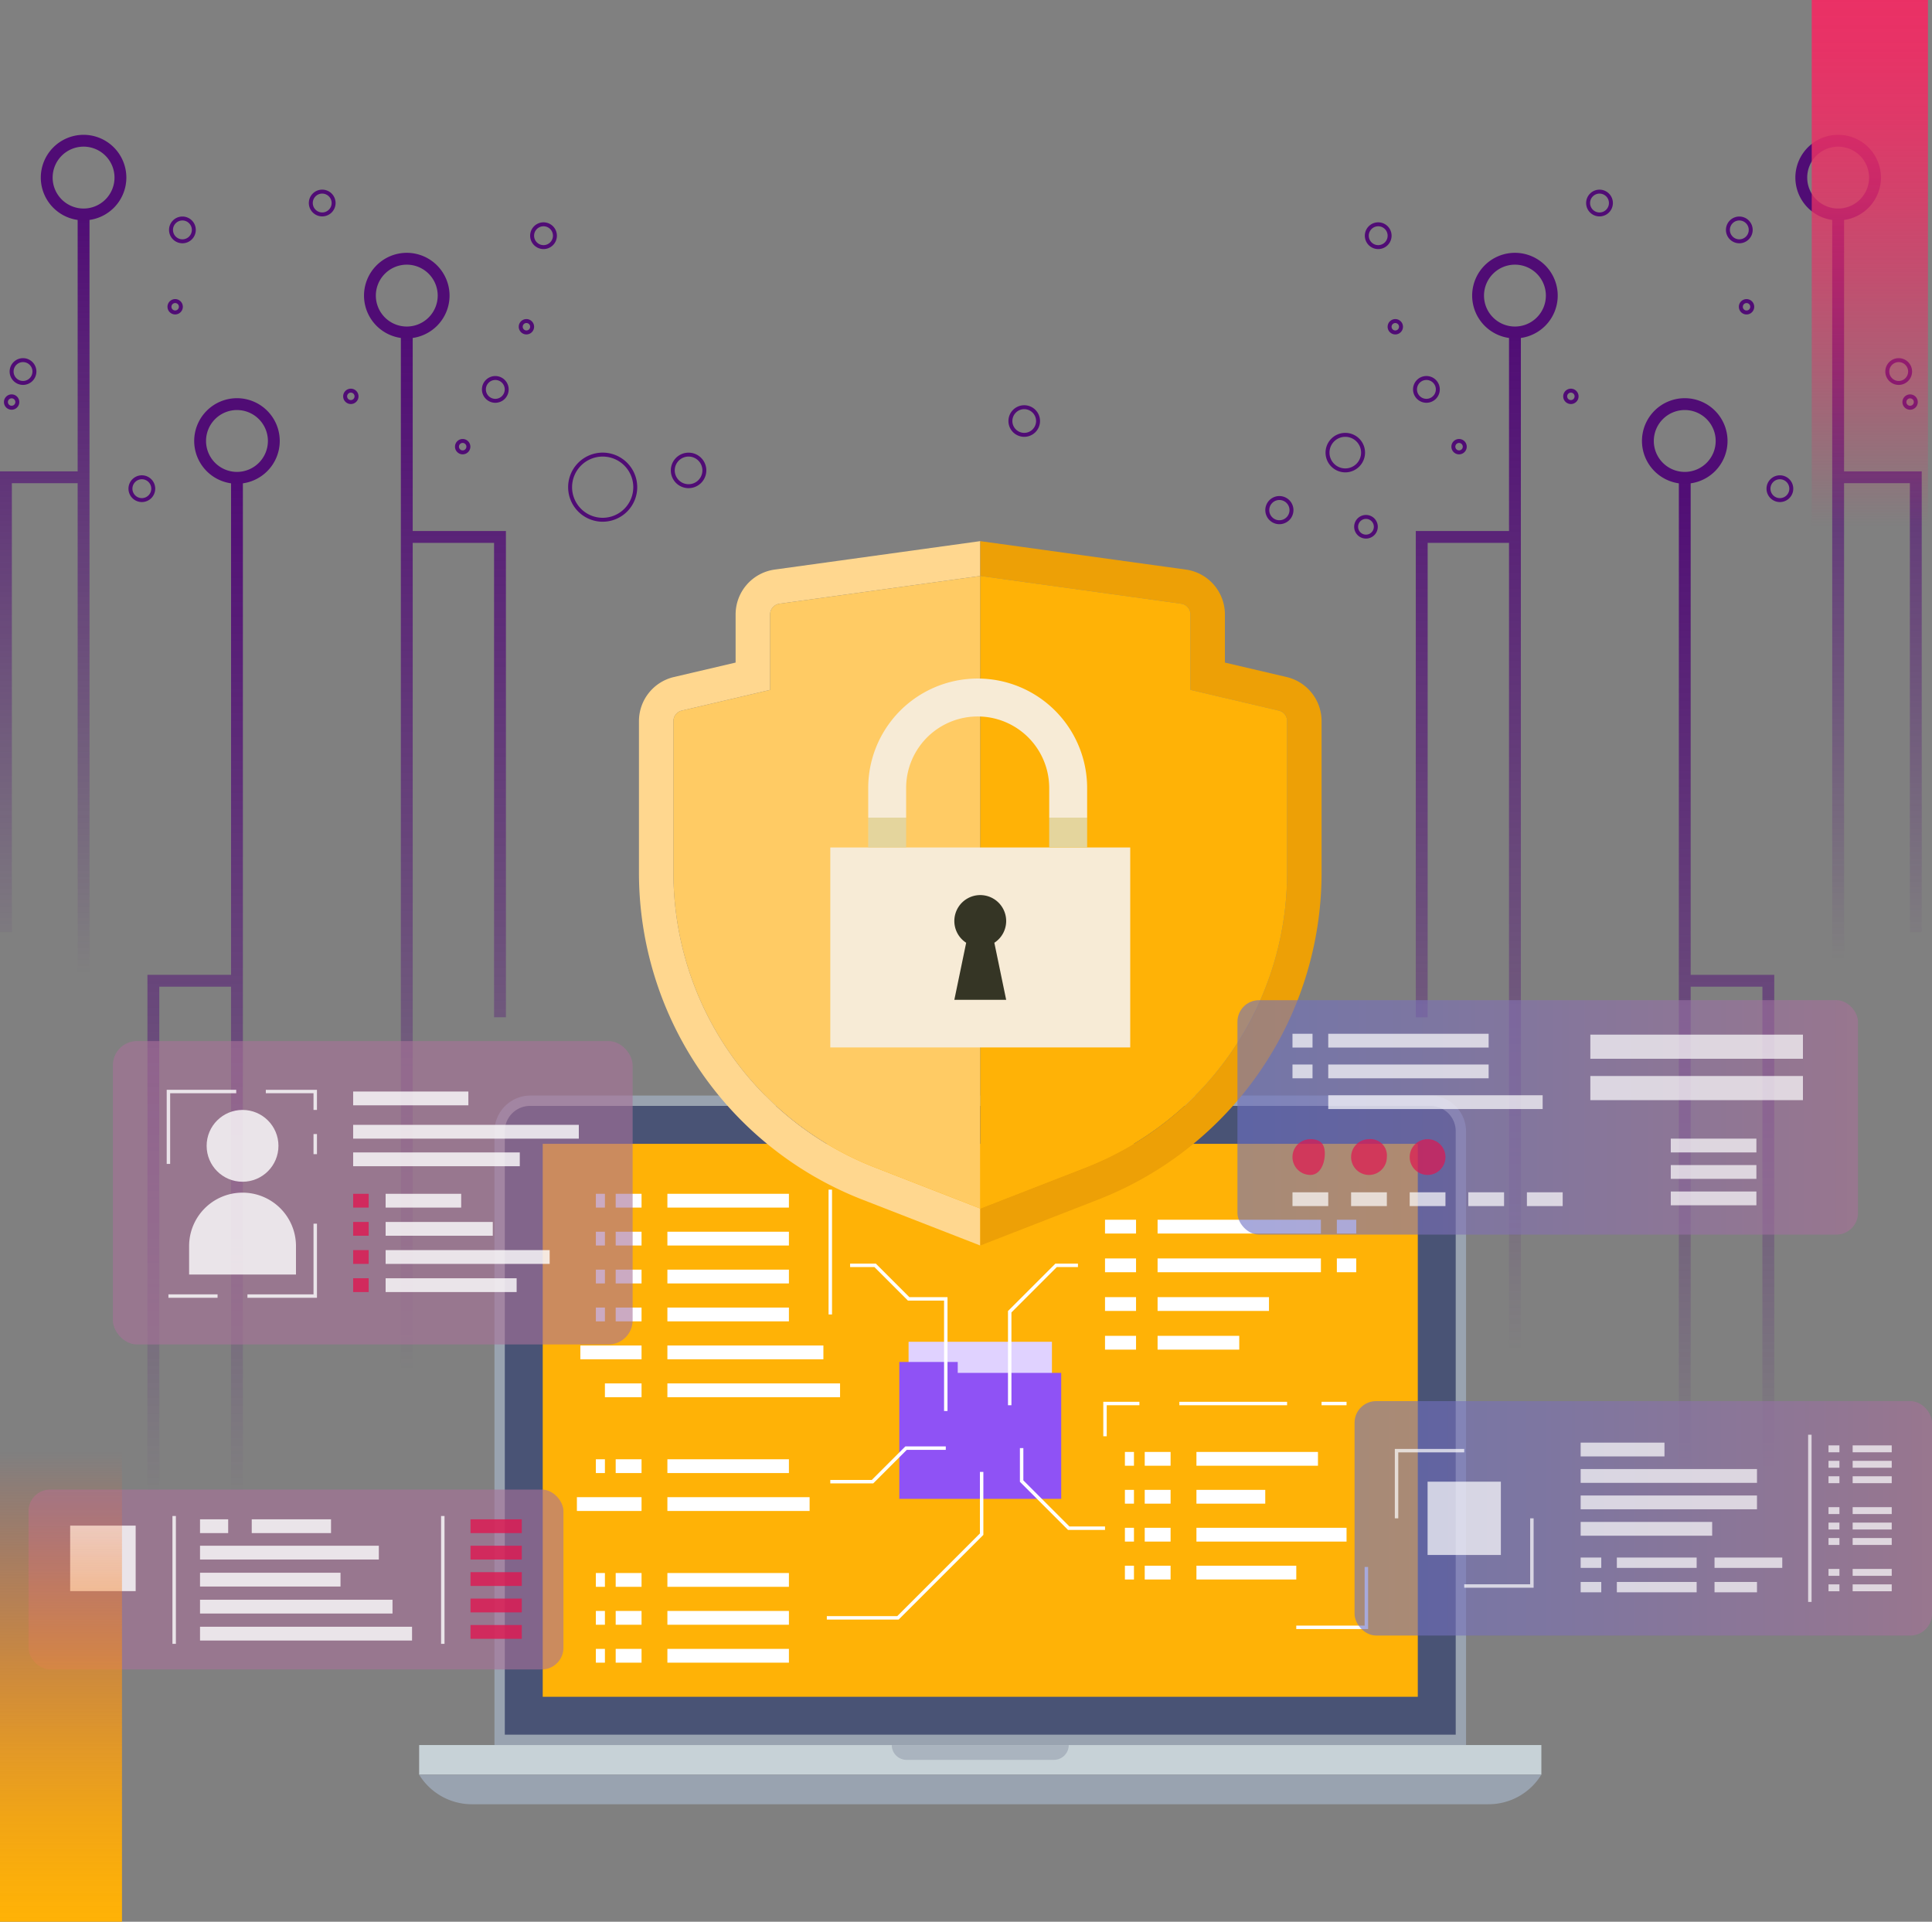 <svg xmlns="http://www.w3.org/2000/svg" xmlns:xlink="http://www.w3.org/1999/xlink" width="468" height="465.5" viewBox="0 0 468 465.5">
  <rect x="0" y="0" width="468" height="465.5" fill="#808080" stroke="none"/>
  <defs>
    <linearGradient id="linear-gradient" x1="0.5" x2="0.5" y2="1" gradientUnits="objectBoundingBox">
      <stop offset="0" stop-color="#500c75"/>
      <stop offset="0.882" stop-color="#500c75" stop-opacity="0"/>
    </linearGradient>
    <linearGradient id="linear-gradient-4" x1="-1.228" x2="-1.228" y2="1" gradientUnits="objectBoundingBox">
      <stop offset="0" stop-color="#500c75"/>
      <stop offset="0.865" stop-color="#500c75" stop-opacity="0"/>
    </linearGradient>
    <linearGradient id="linear-gradient-5" x1="-4.704" y1="0" x2="-4.704" xlink:href="#linear-gradient-4"/>
    <linearGradient id="linear-gradient-6" x1="3.846" y1="0" x2="3.846" xlink:href="#linear-gradient-4"/>
    <linearGradient id="linear-gradient-7" y1="0.5" x2="1" y2="0.5" gradientUnits="objectBoundingBox">
      <stop offset="0" stop-color="#6c6fc3"/>
      <stop offset="0.328" stop-color="#7c6fb7"/>
      <stop offset="0.969" stop-color="#a6709a"/>
      <stop offset="1" stop-color="#a97199"/>
    </linearGradient>
    <linearGradient id="linear-gradient-9" x1="4.892" y1="0.5" x2="5.892" y2="0.5" gradientUnits="objectBoundingBox">
      <stop offset="0" stop-color="#a97199"/>
      <stop offset="0.031" stop-color="#a6709a"/>
      <stop offset="0.672" stop-color="#7c6fb7"/>
      <stop offset="1" stop-color="#6c6fc3"/>
    </linearGradient>
    <linearGradient id="linear-gradient-10" x1="5.04" y1="0.5" x2="6.04" y2="0.5" xlink:href="#linear-gradient-9"/>
    <linearGradient id="linear-gradient-11" x1="0.5" x2="0.5" y2="1" gradientUnits="objectBoundingBox">
      <stop offset="0" stop-color="#f95d2c" stop-opacity="0"/>
      <stop offset="0.091" stop-color="#f96826" stop-opacity="0.133"/>
      <stop offset="0.283" stop-color="#fb7e1d" stop-opacity="0.392"/>
      <stop offset="0.465" stop-color="#fc9014" stop-opacity="0.612"/>
      <stop offset="0.633" stop-color="#fd9f0e" stop-opacity="0.78"/>
      <stop offset="0.784" stop-color="#fea909" stop-opacity="0.898"/>
      <stop offset="0.911" stop-color="#feaf07" stop-opacity="0.973"/>
      <stop offset="1" stop-color="#ffb206"/>
    </linearGradient>
    <linearGradient id="linear-gradient-12" x1="0.5" x2="0.5" y2="1" gradientUnits="objectBoundingBox">
      <stop offset="0" stop-color="#ea3065" stop-opacity="0"/>
      <stop offset="0.091" stop-color="#ea3065" stop-opacity="0.133"/>
      <stop offset="0.283" stop-color="#ea3065" stop-opacity="0.392"/>
      <stop offset="0.465" stop-color="#ea3065" stop-opacity="0.612"/>
      <stop offset="0.633" stop-color="#ea3065" stop-opacity="0.78"/>
      <stop offset="0.784" stop-color="#ea3065" stop-opacity="0.898"/>
      <stop offset="0.911" stop-color="#ea3065" stop-opacity="0.973"/>
      <stop offset="1" stop-color="#ea3065"/>
    </linearGradient>
  </defs>
  <g id="Grupo_108680" data-name="Grupo 108680" transform="translate(-1044 -7382)">
    <g id="Grupo_108388" data-name="Grupo 108388" transform="translate(1196.839 7228.02)">
      <g id="Grupo_108387" data-name="Grupo 108387" transform="translate(-152.839 186.632)">
        <g id="Grupo_108172" data-name="Grupo 108172">
          <g id="Grupo_108171" data-name="Grupo 108171">
            <g id="Grupo_108157" data-name="Grupo 108157" transform="translate(9.882)">
              <path id="Trazado_165923" data-name="Trazado 165923" d="M-132.144,207.358A10.375,10.375,0,0,1-142.508,197a10.375,10.375,0,0,1,10.364-10.364A10.375,10.375,0,0,1-121.782,197,10.375,10.375,0,0,1-132.144,207.358Zm0-17.856A7.5,7.5,0,0,0-139.638,197a7.5,7.5,0,0,0,7.494,7.493A7.5,7.5,0,0,0-124.652,197,7.5,7.5,0,0,0-132.144,189.5Z" transform="translate(142.508 -186.632)" fill="#500c75"/>
            </g>
            <g id="Grupo_108158" data-name="Grupo 108158" transform="translate(47.041 63.801)">
              <path id="Trazado_165924" data-name="Trazado 165924" d="M-93.3,274.054a10.375,10.375,0,0,1-10.363-10.363A10.375,10.375,0,0,1-93.3,253.329a10.375,10.375,0,0,1,10.363,10.363A10.375,10.375,0,0,1-93.3,274.054Zm0-17.855a7.5,7.5,0,0,0-7.493,7.493,7.5,7.5,0,0,0,7.493,7.493,7.5,7.5,0,0,0,7.493-7.493A7.5,7.5,0,0,0-93.3,256.2Z" transform="translate(103.662 -253.329)" fill="#500c75"/>
            </g>
            <g id="Grupo_108159" data-name="Grupo 108159" transform="translate(40.572 39.798)">
              <path id="Trazado_165925" data-name="Trazado 165925" d="M-108.566,231.954a1.861,1.861,0,0,1-1.859-1.859,1.861,1.861,0,0,1,1.859-1.859,1.861,1.861,0,0,1,1.86,1.859A1.861,1.861,0,0,1-108.566,231.954Zm0-2.761a.9.9,0,0,0-.9.9.9.9,0,0,0,.9.9.9.9,0,0,0,.9-.9A.9.9,0,0,0-108.566,229.194Z" transform="translate(110.425 -228.237)" fill="#500c75"/>
            </g>
            <g id="Grupo_108160" data-name="Grupo 108160" transform="translate(0.956 62.879)">
              <path id="Trazado_165926" data-name="Trazado 165926" d="M-149.979,256.085a1.862,1.862,0,0,1-1.86-1.86,1.862,1.862,0,0,1,1.86-1.86,1.862,1.862,0,0,1,1.86,1.86A1.862,1.862,0,0,1-149.979,256.085Zm0-2.763a.9.9,0,0,0-.9.9.9.9,0,0,0,.9.9.9.9,0,0,0,.9-.9A.9.9,0,0,0-149.979,253.323Z" transform="translate(151.839 -252.366)" fill="#500c75"/>
            </g>
            <g id="Grupo_108161" data-name="Grupo 108161" transform="translate(83.126 61.499)">
              <path id="Trazado_165927" data-name="Trazado 165927" d="M-64.079,254.641a1.862,1.862,0,0,1-1.86-1.86,1.861,1.861,0,0,1,1.86-1.859,1.861,1.861,0,0,1,1.859,1.859A1.861,1.861,0,0,1-64.079,254.641Zm0-2.762a.9.9,0,0,0-.9.9.9.9,0,0,0,.9.9.9.9,0,0,0,.9-.9A.9.9,0,0,0-64.079,251.88Z" transform="translate(65.939 -250.923)" fill="#500c75"/>
            </g>
            <g id="Grupo_108162" data-name="Grupo 108162" transform="translate(125.659 44.639)">
              <path id="Trazado_165928" data-name="Trazado 165928" d="M-19.615,237.016a1.862,1.862,0,0,1-1.86-1.86,1.861,1.861,0,0,1,1.86-1.859,1.861,1.861,0,0,1,1.859,1.859A1.861,1.861,0,0,1-19.615,237.016Zm0-2.762a.9.9,0,0,0-.9.9.9.9,0,0,0,.9.9.9.9,0,0,0,.9-.9A.9.9,0,0,0-19.615,234.255Z" transform="translate(21.475 -233.298)" fill="#500c75"/>
            </g>
            <g id="Grupo_108163" data-name="Grupo 108163" transform="translate(110.217 73.685)">
              <path id="Trazado_165929" data-name="Trazado 165929" d="M-35.758,267.38a1.861,1.861,0,0,1-1.86-1.859,1.862,1.862,0,0,1,1.86-1.86,1.861,1.861,0,0,1,1.859,1.86A1.861,1.861,0,0,1-35.758,267.38Zm0-2.762a.9.9,0,0,0-.9.9.9.9,0,0,0,.9.9.9.9,0,0,0,.9-.9A.9.9,0,0,0-35.758,264.619Z" transform="translate(37.618 -263.662)" fill="#500c75"/>
            </g>
            <g id="Grupo_108164" data-name="Grupo 108164" transform="translate(2.337 54.104)">
              <path id="Trazado_165930" data-name="Trazado 165930" d="M-147.155,249.672a3.244,3.244,0,0,1-3.24-3.241,3.243,3.243,0,0,1,3.24-3.239,3.243,3.243,0,0,1,3.24,3.239A3.244,3.244,0,0,1-147.155,249.672Zm0-5.523a2.285,2.285,0,0,0-2.283,2.282,2.286,2.286,0,0,0,2.283,2.284,2.286,2.286,0,0,0,2.283-2.284A2.285,2.285,0,0,0-147.155,244.149Z" transform="translate(150.395 -243.192)" fill="#500c75"/>
            </g>
            <g id="Grupo_108165" data-name="Grupo 108165" transform="translate(31.121 82.482)">
              <path id="Trazado_165931" data-name="Trazado 165931" d="M-117.066,279.338a3.243,3.243,0,0,1-3.239-3.24,3.243,3.243,0,0,1,3.239-3.24,3.245,3.245,0,0,1,3.241,3.24A3.244,3.244,0,0,1-117.066,279.338Zm0-5.523a2.285,2.285,0,0,0-2.282,2.283,2.285,2.285,0,0,0,2.282,2.283,2.286,2.286,0,0,0,2.284-2.283A2.286,2.286,0,0,0-117.066,273.815Z" transform="translate(120.305 -272.858)" fill="#500c75"/>
            </g>
            <g id="Grupo_108166" data-name="Grupo 108166" transform="translate(74.811 13.29)">
              <path id="Trazado_165932" data-name="Trazado 165932" d="M-71.391,207a3.244,3.244,0,0,1-3.24-3.24,3.244,3.244,0,0,1,3.24-3.24,3.243,3.243,0,0,1,3.24,3.24A3.244,3.244,0,0,1-71.391,207Zm0-5.523a2.286,2.286,0,0,0-2.283,2.283,2.286,2.286,0,0,0,2.283,2.283,2.286,2.286,0,0,0,2.283-2.283A2.285,2.285,0,0,0-71.391,201.482Z" transform="translate(74.631 -200.525)" fill="#500c75"/>
            </g>
            <g id="Grupo_108167" data-name="Grupo 108167" transform="translate(116.741 58.432)">
              <path id="Trazado_165933" data-name="Trazado 165933" d="M-27.558,254.2a3.243,3.243,0,0,1-3.24-3.239,3.245,3.245,0,0,1,3.24-3.241,3.244,3.244,0,0,1,3.24,3.241A3.243,3.243,0,0,1-27.558,254.2Zm0-5.523a2.286,2.286,0,0,0-2.283,2.284,2.285,2.285,0,0,0,2.283,2.282,2.285,2.285,0,0,0,2.283-2.282A2.286,2.286,0,0,0-27.558,248.674Z" transform="translate(30.798 -247.717)" fill="#500c75"/>
            </g>
            <g id="Grupo_108168" data-name="Grupo 108168" transform="translate(128.421 21.203)">
              <path id="Trazado_165934" data-name="Trazado 165934" d="M-15.348,215.278a3.244,3.244,0,0,1-3.24-3.24,3.244,3.244,0,0,1,3.24-3.24,3.243,3.243,0,0,1,3.24,3.24A3.244,3.244,0,0,1-15.348,215.278Zm0-5.523a2.286,2.286,0,0,0-2.283,2.283,2.286,2.286,0,0,0,2.283,2.283,2.286,2.286,0,0,0,2.283-2.283A2.286,2.286,0,0,0-15.348,209.755Z" transform="translate(18.588 -208.798)" fill="#500c75"/>
            </g>
            <g id="Grupo_108169" data-name="Grupo 108169" transform="translate(40.948 19.797)">
              <path id="Trazado_165935" data-name="Trazado 165935" d="M-106.792,213.809a3.244,3.244,0,0,1-3.24-3.24,3.244,3.244,0,0,1,3.24-3.241,3.245,3.245,0,0,1,3.24,3.241A3.244,3.244,0,0,1-106.792,213.809Zm0-5.524a2.286,2.286,0,0,0-2.283,2.284,2.286,2.286,0,0,0,2.283,2.283,2.286,2.286,0,0,0,2.283-2.283A2.286,2.286,0,0,0-106.792,208.285Z" transform="translate(110.032 -207.328)" fill="#500c75"/>
            </g>
            <g id="Grupo_108170" data-name="Grupo 108170" transform="translate(88.176 28.588)">
              <path id="Trazado_165936" data-name="Trazado 165936" d="M-50.3,237.244A10.375,10.375,0,0,1-60.66,226.882,10.375,10.375,0,0,1-50.3,216.518a10.375,10.375,0,0,1,10.363,10.364A10.375,10.375,0,0,1-50.3,237.244Zm0-17.856a7.5,7.5,0,0,0-7.493,7.494,7.5,7.5,0,0,0,7.493,7.493,7.5,7.5,0,0,0,7.493-7.493A7.5,7.5,0,0,0-50.3,219.388Z" transform="translate(60.66 -216.518)" fill="#500c75"/>
            </g>
            <path id="Trazado_165937" data-name="Trazado 165937" d="M-95.248,273.5V393.887H-115.5V525.746h2.87V396.756h17.378V553.583h2.87V273.5Z" transform="translate(151.217 -190.404)" fill="url(#linear-gradient)"/>
            <path id="Trazado_165938" data-name="Trazado 165938" d="M-134.028,206.8v62.234h-18.81v111.6h2.87V271.9h15.94V415.59h2.87V206.8Z" transform="translate(152.839 -187.508)" fill="url(#linear-gradient)"/>
            <path id="Trazado_165939" data-name="Trazado 165939" d="M-48.458,284.782v-48.1h-2.87v284.53h2.87V287.652h19.709V402.565h2.87V284.782Z" transform="translate(148.43 -188.806)" fill="url(#linear-gradient)"/>
          </g>
        </g>
        <g id="Grupo_108188" data-name="Grupo 108188" transform="translate(330.611)">
          <g id="Grupo_108187" data-name="Grupo 108187">
            <g id="Grupo_108173" data-name="Grupo 108173" transform="translate(104.292)">
              <path id="Trazado_165940" data-name="Trazado 165940" d="M301.808,197a10.363,10.363,0,1,1,10.363,10.363A10.375,10.375,0,0,1,301.808,197Zm2.87,0a7.493,7.493,0,1,0,7.493-7.494A7.5,7.5,0,0,0,304.678,197Z" transform="translate(-301.808 -186.632)" fill="#500c75"/>
            </g>
            <g id="Grupo_108174" data-name="Grupo 108174" transform="translate(67.133 63.801)">
              <path id="Trazado_165941" data-name="Trazado 165941" d="M262.962,263.692a10.363,10.363,0,1,1,10.363,10.363A10.375,10.375,0,0,1,262.962,263.692Zm2.87,0a7.493,7.493,0,1,0,7.493-7.493A7.5,7.5,0,0,0,265.832,263.692Z" transform="translate(-262.962 -253.329)" fill="#500c75"/>
            </g>
            <g id="Grupo_108175" data-name="Grupo 108175" transform="translate(90.609 39.798)">
              <path id="Trazado_165942" data-name="Trazado 165942" d="M287.5,230.1a1.86,1.86,0,1,1,1.86,1.859A1.861,1.861,0,0,1,287.5,230.1Zm.957,0a.9.9,0,1,0,.9-.9A.9.9,0,0,0,288.461,230.1Z" transform="translate(-287.504 -228.237)" fill="#500c75"/>
            </g>
            <g id="Grupo_108176" data-name="Grupo 108176" transform="translate(130.225 62.879)">
              <path id="Trazado_165943" data-name="Trazado 165943" d="M328.918,254.226a1.859,1.859,0,1,1,1.86,1.86A1.862,1.862,0,0,1,328.918,254.226Zm.957,0a.9.9,0,1,0,.9-.9A.9.9,0,0,0,329.875,254.226Z" transform="translate(-328.918 -252.366)" fill="#500c75"/>
            </g>
            <g id="Grupo_108177" data-name="Grupo 108177" transform="translate(48.055 61.499)">
              <path id="Trazado_165944" data-name="Trazado 165944" d="M243.018,252.782a1.86,1.86,0,1,1,1.86,1.86A1.861,1.861,0,0,1,243.018,252.782Zm.957,0a.9.9,0,1,0,.9-.9A.9.9,0,0,0,243.975,252.782Z" transform="translate(-243.018 -250.923)" fill="#500c75"/>
            </g>
            <g id="Grupo_108178" data-name="Grupo 108178" transform="translate(5.523 44.639)">
              <path id="Trazado_165945" data-name="Trazado 165945" d="M198.555,235.157a1.859,1.859,0,1,1,1.859,1.86A1.861,1.861,0,0,1,198.555,235.157Zm.957,0a.9.9,0,1,0,.9-.9A.9.9,0,0,0,199.512,235.157Z" transform="translate(-198.555 -233.298)" fill="#500c75"/>
            </g>
            <g id="Grupo_108179" data-name="Grupo 108179" transform="translate(20.965 73.685)">
              <path id="Trazado_165946" data-name="Trazado 165946" d="M214.7,265.522a1.859,1.859,0,1,1,1.859,1.859A1.861,1.861,0,0,1,214.7,265.522Zm.957,0a.9.9,0,1,0,.9-.9A.9.9,0,0,0,215.655,265.522Z" transform="translate(-214.698 -263.662)" fill="#500c75"/>
            </g>
            <g id="Grupo_108180" data-name="Grupo 108180" transform="translate(126.082 54.104)">
              <path id="Trazado_165947" data-name="Trazado 165947" d="M324.587,246.431a3.24,3.24,0,1,1,3.241,3.241A3.244,3.244,0,0,1,324.587,246.431Zm.957,0a2.284,2.284,0,1,0,2.284-2.282A2.287,2.287,0,0,0,325.544,246.431Z" transform="translate(-324.587 -243.192)" fill="#500c75"/>
            </g>
            <g id="Grupo_108181" data-name="Grupo 108181" transform="translate(97.3 82.482)">
              <path id="Trazado_165948" data-name="Trazado 165948" d="M294.5,276.1a3.24,3.24,0,1,1,3.24,3.24A3.244,3.244,0,0,1,294.5,276.1Zm.957,0a2.283,2.283,0,1,0,2.283-2.283A2.286,2.286,0,0,0,295.455,276.1Z" transform="translate(-294.498 -272.858)" fill="#500c75"/>
            </g>
            <g id="Grupo_108182" data-name="Grupo 108182" transform="translate(53.608 13.29)">
              <path id="Trazado_165949" data-name="Trazado 165949" d="M248.823,203.765a3.24,3.24,0,1,1,3.24,3.24A3.244,3.244,0,0,1,248.823,203.765Zm.957,0a2.283,2.283,0,1,0,2.283-2.283A2.286,2.286,0,0,0,249.78,203.765Z" transform="translate(-248.823 -200.525)" fill="#500c75"/>
            </g>
            <g id="Grupo_108183" data-name="Grupo 108183" transform="translate(11.679 58.432)">
              <path id="Trazado_165950" data-name="Trazado 165950" d="M204.99,250.958a3.24,3.24,0,1,1,3.24,3.239A3.244,3.244,0,0,1,204.99,250.958Zm.957,0a2.283,2.283,0,1,0,2.283-2.284A2.285,2.285,0,0,0,205.947,250.958Z" transform="translate(-204.99 -247.717)" fill="#500c75"/>
            </g>
            <g id="Grupo_108184" data-name="Grupo 108184" transform="translate(0 21.203)">
              <path id="Trazado_165951" data-name="Trazado 165951" d="M192.781,212.038a3.24,3.24,0,1,1,3.239,3.24A3.243,3.243,0,0,1,192.781,212.038Zm.957,0a2.283,2.283,0,1,0,2.282-2.283A2.286,2.286,0,0,0,193.738,212.038Z" transform="translate(-192.781 -208.798)" fill="#500c75"/>
            </g>
            <g id="Grupo_108185" data-name="Grupo 108185" transform="translate(87.473 19.797)">
              <path id="Trazado_165952" data-name="Trazado 165952" d="M284.225,210.569a3.239,3.239,0,1,1,3.24,3.24A3.244,3.244,0,0,1,284.225,210.569Zm.957,0a2.283,2.283,0,1,0,2.283-2.284A2.286,2.286,0,0,0,285.182,210.569Z" transform="translate(-284.225 -207.328)" fill="#500c75"/>
            </g>
            <g id="Grupo_108186" data-name="Grupo 108186" transform="translate(25.999 28.588)">
              <path id="Trazado_165953" data-name="Trazado 165953" d="M219.96,226.882a10.363,10.363,0,1,1,10.364,10.363A10.375,10.375,0,0,1,219.96,226.882Zm2.87,0a7.493,7.493,0,1,0,7.494-7.494A7.5,7.5,0,0,0,222.83,226.882Z" transform="translate(-219.96 -216.518)" fill="#500c75"/>
            </g>
            <path id="Trazado_165954" data-name="Trazado 165954" d="M275.165,273.5V393.887h20.247V525.746h-2.87V396.756H275.165V553.583H272.3V273.5Z" transform="translate(-196.234 -190.404)" fill="url(#linear-gradient-4)"/>
            <path id="Trazado_165955" data-name="Trazado 165955" d="M314.011,206.8v62.234h18.81v111.6h-2.87V271.9h-15.94V415.59h-2.87V206.8Z" transform="translate(-197.921 -187.508)" fill="url(#linear-gradient-5)"/>
            <path id="Trazado_165956" data-name="Trazado 165956" d="M228.269,284.782v-48.1h2.87v284.53h-2.87V287.652H208.56V402.565h-2.87V284.782Z" transform="translate(-193.342 -188.806)" fill="url(#linear-gradient-6)"/>
          </g>
        </g>
        <g id="Grupo_108379" data-name="Grupo 108379" transform="translate(6.907 98.428)">
          <g id="Grupo_108278" data-name="Grupo 108278" transform="translate(94.627 134.299)">
            <g id="Grupo_108191" data-name="Grupo 108191" transform="translate(0)">
              <g id="Grupo_108189" data-name="Grupo 108189" transform="translate(18.243)">
                <path id="Rectángulo_36067" data-name="Rectángulo 36067" d="M8.73,0H226.624a8.73,8.73,0,0,1,8.73,8.73v148.6a0,0,0,0,1,0,0H0a0,0,0,0,1,0,0V8.73A8.73,8.73,0,0,1,8.73,0Z" fill="#99a3b0"/>
                <path id="Rectángulo_36068" data-name="Rectángulo 36068" d="M6.111,0h146.2a0,0,0,0,1,0,0V230.344a0,0,0,0,1,0,0H6.111A6.111,6.111,0,0,1,0,224.233V6.111A6.111,6.111,0,0,1,6.111,0Z" transform="translate(232.849 2.505) rotate(90)" fill="#495375"/>
                <rect id="Rectángulo_36069" data-name="Rectángulo 36069" width="133.943" height="211.972" transform="translate(223.663 11.691) rotate(90)" fill="#ffb206"/>
              </g>
              <g id="Grupo_108190" data-name="Grupo 108190" transform="translate(0 157.326)">
                <rect id="Rectángulo_36070" data-name="Rectángulo 36070" width="271.84" height="7.171" transform="translate(0)" fill="#c7d2d7"/>
                <path id="Trazado_165957" data-name="Trazado 165957" d="M212.357,609.056H-33.909A14.988,14.988,0,0,1-46.7,601.888h271.84A14.988,14.988,0,0,1,212.357,609.056Z" transform="translate(46.696 -594.717)" fill="#99a3b0"/>
                <path id="Trazado_165958" data-name="Trazado 165958" d="M112.271,597.977h-35.7a3.585,3.585,0,0,1-3.586-3.585h42.869A3.585,3.585,0,0,1,112.271,597.977Z" transform="translate(41.499 -594.392)" fill="#aab4bf"/>
              </g>
            </g>
            <g id="Grupo_108277" data-name="Grupo 108277" transform="translate(38.213 22.787)">
              <g id="Grupo_108192" data-name="Grupo 108192" transform="translate(78.099 36.853)">
                <rect id="Rectángulo_36071" data-name="Rectángulo 36071" width="34.726" height="13.749" transform="translate(2.244)" fill="#e0d2ff"/>
                <path id="Trazado_165959" data-name="Trazado 165959" d="M89.048,500.032v-2.649H74.9V530.54h39.215V500.032Z" transform="translate(-74.897 -492.493)" fill="#8f52f5"/>
              </g>
              <g id="Grupo_108276" data-name="Grupo 108276" transform="translate(0)">
                <g id="Grupo_108264" data-name="Grupo 108264" transform="translate(0 1.008)">
                  <g id="Grupo_108196" data-name="Grupo 108196" transform="translate(4.593)">
                    <g id="Grupo_108193" data-name="Grupo 108193" transform="translate(4.802)">
                      <rect id="Rectángulo_36072" data-name="Rectángulo 36072" width="6.263" height="3.34" transform="translate(0)" fill="#fff"/>
                    </g>
                    <g id="Grupo_108194" data-name="Grupo 108194" transform="translate(17.328)">
                      <rect id="Rectángulo_36073" data-name="Rectángulo 36073" width="29.437" height="3.34" fill="#fff"/>
                    </g>
                    <g id="Grupo_108195" data-name="Grupo 108195">
                      <rect id="Rectángulo_36074" data-name="Rectángulo 36074" width="2.192" height="3.34" fill="#fff"/>
                    </g>
                  </g>
                  <g id="Grupo_108200" data-name="Grupo 108200" transform="translate(4.593 9.186)">
                    <g id="Grupo_108197" data-name="Grupo 108197" transform="translate(4.802)">
                      <rect id="Rectángulo_36075" data-name="Rectángulo 36075" width="6.263" height="3.34" transform="translate(0)" fill="#fff"/>
                    </g>
                    <g id="Grupo_108198" data-name="Grupo 108198" transform="translate(17.328)">
                      <rect id="Rectángulo_36076" data-name="Rectángulo 36076" width="29.437" height="3.34" fill="#fff"/>
                    </g>
                    <g id="Grupo_108199" data-name="Grupo 108199">
                      <rect id="Rectángulo_36077" data-name="Rectángulo 36077" width="2.192" height="3.34" fill="#fff"/>
                    </g>
                  </g>
                  <g id="Grupo_108204" data-name="Grupo 108204" transform="translate(4.593 18.372)">
                    <g id="Grupo_108201" data-name="Grupo 108201" transform="translate(4.802)">
                      <rect id="Rectángulo_36078" data-name="Rectángulo 36078" width="6.263" height="3.34" transform="translate(0)" fill="#fff"/>
                    </g>
                    <g id="Grupo_108202" data-name="Grupo 108202" transform="translate(17.328)">
                      <rect id="Rectángulo_36079" data-name="Rectángulo 36079" width="29.437" height="3.34" fill="#fff"/>
                    </g>
                    <g id="Grupo_108203" data-name="Grupo 108203">
                      <rect id="Rectángulo_36080" data-name="Rectángulo 36080" width="2.192" height="3.34" fill="#fff"/>
                    </g>
                  </g>
                  <g id="Grupo_108208" data-name="Grupo 108208" transform="translate(4.593 27.558)">
                    <g id="Grupo_108205" data-name="Grupo 108205" transform="translate(4.802)">
                      <rect id="Rectángulo_36081" data-name="Rectángulo 36081" width="6.263" height="3.34" transform="translate(0)" fill="#fff"/>
                    </g>
                    <g id="Grupo_108206" data-name="Grupo 108206" transform="translate(17.328)">
                      <rect id="Rectángulo_36082" data-name="Rectángulo 36082" width="29.437" height="3.34" fill="#fff"/>
                    </g>
                    <g id="Grupo_108207" data-name="Grupo 108207">
                      <rect id="Rectángulo_36083" data-name="Rectángulo 36083" width="2.192" height="3.34" fill="#fff"/>
                    </g>
                  </g>
                  <g id="Grupo_108211" data-name="Grupo 108211" transform="translate(0.835 36.744)">
                    <g id="Grupo_108209" data-name="Grupo 108209">
                      <rect id="Rectángulo_36084" data-name="Rectángulo 36084" width="14.823" height="3.34" fill="#fff"/>
                    </g>
                    <g id="Grupo_108210" data-name="Grupo 108210" transform="translate(21.086)">
                      <rect id="Rectángulo_36085" data-name="Rectángulo 36085" width="37.788" height="3.34" fill="#fff"/>
                    </g>
                  </g>
                  <g id="Grupo_108214" data-name="Grupo 108214" transform="translate(6.785 45.93)">
                    <g id="Grupo_108212" data-name="Grupo 108212" transform="translate(0)">
                      <rect id="Rectángulo_36086" data-name="Rectángulo 36086" width="8.873" height="3.34" fill="#fff"/>
                    </g>
                    <g id="Grupo_108213" data-name="Grupo 108213" transform="translate(15.136)">
                      <rect id="Rectángulo_36087" data-name="Rectángulo 36087" width="41.825" height="3.34" fill="#fff"/>
                    </g>
                  </g>
                  <g id="Grupo_108218" data-name="Grupo 108218" transform="translate(132.746 62.53)">
                    <g id="Grupo_108215" data-name="Grupo 108215" transform="translate(4.802)">
                      <rect id="Rectángulo_36088" data-name="Rectángulo 36088" width="6.263" height="3.34" fill="#fff"/>
                    </g>
                    <g id="Grupo_108216" data-name="Grupo 108216" transform="translate(17.328)">
                      <rect id="Rectángulo_36089" data-name="Rectángulo 36089" width="29.437" height="3.34" fill="#fff"/>
                    </g>
                    <g id="Grupo_108217" data-name="Grupo 108217">
                      <rect id="Rectángulo_36090" data-name="Rectángulo 36090" width="2.192" height="3.34" fill="#fff"/>
                    </g>
                  </g>
                  <g id="Grupo_108222" data-name="Grupo 108222" transform="translate(132.746 71.716)">
                    <g id="Grupo_108219" data-name="Grupo 108219" transform="translate(4.802)">
                      <rect id="Rectángulo_36091" data-name="Rectángulo 36091" width="6.263" height="3.34" fill="#fff"/>
                    </g>
                    <g id="Grupo_108220" data-name="Grupo 108220" transform="translate(17.328)">
                      <rect id="Rectángulo_36092" data-name="Rectángulo 36092" width="16.668" height="3.34" fill="#fff"/>
                    </g>
                    <g id="Grupo_108221" data-name="Grupo 108221">
                      <rect id="Rectángulo_36093" data-name="Rectángulo 36093" width="2.192" height="3.34" fill="#fff"/>
                    </g>
                  </g>
                  <g id="Grupo_108226" data-name="Grupo 108226" transform="translate(132.746 80.902)">
                    <g id="Grupo_108223" data-name="Grupo 108223" transform="translate(4.802)">
                      <rect id="Rectángulo_36094" data-name="Rectángulo 36094" width="6.263" height="3.34" fill="#fff"/>
                    </g>
                    <g id="Grupo_108224" data-name="Grupo 108224" transform="translate(17.328)">
                      <rect id="Rectángulo_36095" data-name="Rectángulo 36095" width="36.362" height="3.34" fill="#fff"/>
                    </g>
                    <g id="Grupo_108225" data-name="Grupo 108225">
                      <rect id="Rectángulo_36096" data-name="Rectángulo 36096" width="2.192" height="3.34" fill="#fff"/>
                    </g>
                  </g>
                  <g id="Grupo_108230" data-name="Grupo 108230" transform="translate(132.746 90.088)">
                    <g id="Grupo_108227" data-name="Grupo 108227" transform="translate(4.802)">
                      <rect id="Rectángulo_36097" data-name="Rectángulo 36097" width="6.263" height="3.34" fill="#fff"/>
                    </g>
                    <g id="Grupo_108228" data-name="Grupo 108228" transform="translate(17.328)">
                      <rect id="Rectángulo_36098" data-name="Rectángulo 36098" width="24.184" height="3.34" fill="#fff"/>
                    </g>
                    <g id="Grupo_108229" data-name="Grupo 108229">
                      <rect id="Rectángulo_36099" data-name="Rectángulo 36099" width="2.192" height="3.34" fill="#fff"/>
                    </g>
                  </g>
                  <g id="Grupo_108234" data-name="Grupo 108234" transform="translate(4.593 64.303)">
                    <g id="Grupo_108231" data-name="Grupo 108231" transform="translate(4.802)">
                      <rect id="Rectángulo_36100" data-name="Rectángulo 36100" width="6.263" height="3.34" transform="translate(0)" fill="#fff"/>
                    </g>
                    <g id="Grupo_108232" data-name="Grupo 108232" transform="translate(17.328)">
                      <rect id="Rectángulo_36101" data-name="Rectángulo 36101" width="29.437" height="3.34" fill="#fff"/>
                    </g>
                    <g id="Grupo_108233" data-name="Grupo 108233">
                      <rect id="Rectángulo_36102" data-name="Rectángulo 36102" width="2.192" height="3.34" fill="#fff"/>
                    </g>
                  </g>
                  <g id="Grupo_108237" data-name="Grupo 108237" transform="translate(0 73.489)">
                    <g id="Grupo_108235" data-name="Grupo 108235">
                      <rect id="Rectángulo_36103" data-name="Rectángulo 36103" width="15.658" height="3.34" fill="#fff"/>
                    </g>
                    <g id="Grupo_108236" data-name="Grupo 108236" transform="translate(21.921)">
                      <rect id="Rectángulo_36104" data-name="Rectángulo 36104" width="34.448" height="3.34" fill="#fff"/>
                    </g>
                  </g>
                  <g id="Grupo_108241" data-name="Grupo 108241" transform="translate(4.593 91.861)">
                    <g id="Grupo_108238" data-name="Grupo 108238" transform="translate(4.802)">
                      <rect id="Rectángulo_36105" data-name="Rectángulo 36105" width="6.263" height="3.34" transform="translate(0)" fill="#fff"/>
                    </g>
                    <g id="Grupo_108239" data-name="Grupo 108239" transform="translate(17.328)">
                      <rect id="Rectángulo_36106" data-name="Rectángulo 36106" width="29.437" height="3.34" fill="#fff"/>
                    </g>
                    <g id="Grupo_108240" data-name="Grupo 108240">
                      <rect id="Rectángulo_36107" data-name="Rectángulo 36107" width="2.192" height="3.34" fill="#fff"/>
                    </g>
                  </g>
                  <g id="Grupo_108245" data-name="Grupo 108245" transform="translate(4.593 101.047)">
                    <g id="Grupo_108242" data-name="Grupo 108242" transform="translate(4.802)">
                      <rect id="Rectángulo_36108" data-name="Rectángulo 36108" width="6.263" height="3.34" transform="translate(0)" fill="#fff"/>
                    </g>
                    <g id="Grupo_108243" data-name="Grupo 108243" transform="translate(17.328)">
                      <rect id="Rectángulo_36109" data-name="Rectángulo 36109" width="29.437" height="3.34" fill="#fff"/>
                    </g>
                    <g id="Grupo_108244" data-name="Grupo 108244">
                      <rect id="Rectángulo_36110" data-name="Rectángulo 36110" width="2.192" height="3.34" fill="#fff"/>
                    </g>
                  </g>
                  <g id="Grupo_108249" data-name="Grupo 108249" transform="translate(4.593 110.233)">
                    <g id="Grupo_108246" data-name="Grupo 108246" transform="translate(4.802)">
                      <rect id="Rectángulo_36111" data-name="Rectángulo 36111" width="6.263" height="3.34" transform="translate(0)" fill="#fff"/>
                    </g>
                    <g id="Grupo_108247" data-name="Grupo 108247" transform="translate(17.328)">
                      <rect id="Rectángulo_36112" data-name="Rectángulo 36112" width="29.437" height="3.34" fill="#fff"/>
                    </g>
                    <g id="Grupo_108248" data-name="Grupo 108248">
                      <rect id="Rectángulo_36113" data-name="Rectángulo 36113" width="2.192" height="3.34" fill="#fff"/>
                    </g>
                  </g>
                  <g id="Grupo_108253" data-name="Grupo 108253" transform="translate(127.927 6.284)">
                    <g id="Grupo_108250" data-name="Grupo 108250">
                      <rect id="Rectángulo_36114" data-name="Rectángulo 36114" width="7.516" height="3.34" fill="#fff"/>
                    </g>
                    <g id="Grupo_108251" data-name="Grupo 108251" transform="translate(12.735)">
                      <rect id="Rectángulo_36115" data-name="Rectángulo 36115" width="39.563" height="3.34" fill="#fff"/>
                    </g>
                    <g id="Grupo_108252" data-name="Grupo 108252" transform="translate(56.16)">
                      <rect id="Rectángulo_36116" data-name="Rectángulo 36116" width="4.697" height="3.34" fill="#fff"/>
                    </g>
                  </g>
                  <g id="Grupo_108257" data-name="Grupo 108257" transform="translate(127.927 15.658)">
                    <g id="Grupo_108254" data-name="Grupo 108254">
                      <rect id="Rectángulo_36117" data-name="Rectángulo 36117" width="7.516" height="3.34" fill="#fff"/>
                    </g>
                    <g id="Grupo_108255" data-name="Grupo 108255" transform="translate(12.735)">
                      <rect id="Rectángulo_36118" data-name="Rectángulo 36118" width="39.563" height="3.34" fill="#fff"/>
                    </g>
                    <g id="Grupo_108256" data-name="Grupo 108256" transform="translate(56.16)">
                      <rect id="Rectángulo_36119" data-name="Rectángulo 36119" width="4.697" height="3.34" fill="#fff"/>
                    </g>
                  </g>
                  <g id="Grupo_108260" data-name="Grupo 108260" transform="translate(127.927 25.033)">
                    <g id="Grupo_108258" data-name="Grupo 108258">
                      <rect id="Rectángulo_36120" data-name="Rectángulo 36120" width="7.516" height="3.34" fill="#fff"/>
                    </g>
                    <g id="Grupo_108259" data-name="Grupo 108259" transform="translate(12.735)">
                      <rect id="Rectángulo_36121" data-name="Rectángulo 36121" width="26.984" height="3.34" fill="#fff"/>
                    </g>
                  </g>
                  <g id="Grupo_108263" data-name="Grupo 108263" transform="translate(127.927 34.406)">
                    <g id="Grupo_108261" data-name="Grupo 108261">
                      <rect id="Rectángulo_36122" data-name="Rectángulo 36122" width="7.516" height="3.34" fill="#fff"/>
                    </g>
                    <g id="Grupo_108262" data-name="Grupo 108262" transform="translate(12.735)">
                      <rect id="Rectángulo_36123" data-name="Rectángulo 36123" width="19.781" height="3.34" fill="#fff"/>
                    </g>
                  </g>
                </g>
                <g id="Grupo_108275" data-name="Grupo 108275" transform="translate(60.545)">
                  <g id="Grupo_108265" data-name="Grupo 108265" transform="translate(0.418)">
                    <rect id="Rectángulo_36124" data-name="Rectángulo 36124" width="0.835" height="30.236" fill="#fff"/>
                  </g>
                  <g id="Grupo_108266" data-name="Grupo 108266" transform="translate(5.637 17.919)">
                    <path id="Trazado_165960" data-name="Trazado 165960" d="M86.03,508.178h-.835v-26.74h-8.75l-8.125-8.125H62.438v-.835h6.227L76.79,480.6h9.24Z" transform="translate(-62.438 -472.477)" fill="#fff"/>
                  </g>
                  <g id="Grupo_108267" data-name="Grupo 108267" transform="translate(0.835 62.196)">
                    <path id="Trazado_165961" data-name="Trazado 165961" d="M67.821,527.725h-10.4v-.835H67.476l8.125-8.125h9.794v.835H75.946Z" transform="translate(-57.419 -518.765)" fill="#fff"/>
                  </g>
                  <g id="Grupo_108268" data-name="Grupo 108268" transform="translate(0 68.373)">
                    <path id="Trazado_165962" data-name="Trazado 165962" d="M73.942,560.992h-17.4v-.835H73.6l20.024-20.024V525.222h.835v15.257Z" transform="translate(-56.546 -525.222)" fill="#fff"/>
                  </g>
                  <g id="Grupo_108269" data-name="Grupo 108269" transform="translate(43.878 17.919)">
                    <path id="Trazado_165963" data-name="Trazado 165963" d="M103.251,506.786h-.835V483.961L113.9,472.477h5.462v.835h-5.116l-10.994,10.994Z" transform="translate(-102.415 -472.477)" fill="#fff"/>
                  </g>
                  <g id="Grupo_108270" data-name="Grupo 108270" transform="translate(46.766 62.614)">
                    <path id="Trazado_165964" data-name="Trazado 165964" d="M126.051,539.018h-8.959L105.434,527.36V519.2h.835v7.813l11.169,11.169h8.613Z" transform="translate(-105.434 -519.201)" fill="#fff"/>
                  </g>
                  <g id="Grupo_108271" data-name="Grupo 108271" transform="translate(66.965 51.392)">
                    <path id="Trazado_165965" data-name="Trazado 165965" d="M127.385,515.821h-.835V507.47H135.3v.835h-7.916Z" transform="translate(-126.55 -507.47)" fill="#fff"/>
                  </g>
                  <g id="Grupo_108272" data-name="Grupo 108272" transform="translate(113.713 91.408)">
                    <path id="Trazado_165966" data-name="Trazado 165966" d="M192.819,564.334h-17.4V563.5h16.563V549.3h.835Z" transform="translate(-175.421 -549.302)" fill="#fff"/>
                  </g>
                  <g id="Grupo_108273" data-name="Grupo 108273" transform="translate(85.389 51.392)">
                    <rect id="Rectángulo_36125" data-name="Rectángulo 36125" width="26.097" height="0.835" fill="#fff"/>
                  </g>
                  <g id="Grupo_108274" data-name="Grupo 108274" transform="translate(119.837 51.392)">
                    <rect id="Rectángulo_36126" data-name="Rectángulo 36126" width="6.055" height="0.835" fill="#fff"/>
                  </g>
                </g>
              </g>
            </g>
          </g>
          <g id="Grupo_108282" data-name="Grupo 108282" transform="translate(147.872)">
            <g id="Grupo_108279" data-name="Grupo 108279" transform="translate(0)">
              <path id="Trazado_165967" data-name="Trazado 165967" d="M66.148,441.26a76.635,76.635,0,0,1-48.83-71.415V333.13a2.612,2.612,0,0,1,2.025-2.554l21.387-5.013V307.286a2.634,2.634,0,0,1,2.263-2.6l48.648-6.729v-8.43L41.85,296.415a10.973,10.973,0,0,0-9.471,10.871v11.657l-14.943,3.5a10.974,10.974,0,0,0-8.47,10.685v36.715a84.987,84.987,0,0,0,54.151,79.2l28.524,11.107v-8.962Z" transform="translate(-8.967 -289.528)" fill="#ffd78f"/>
              <path id="Trazado_165968" data-name="Trazado 165968" d="M169.6,322.445l-14.942-3.5V307.286a10.973,10.973,0,0,0-9.471-10.871L95.4,289.528v8.43l48.648,6.729a2.634,2.634,0,0,1,2.264,2.6v18.276l21.387,5.013a2.613,2.613,0,0,1,2.025,2.554v36.715a76.639,76.639,0,0,1-48.83,71.415L95.4,451.186v8.962l28.523-11.107a84.988,84.988,0,0,0,54.152-79.2V333.13A10.975,10.975,0,0,0,169.6,322.445Z" transform="translate(-12.72 -289.528)" fill="#eda006"/>
              <path id="Trazado_165969" data-name="Trazado 165969" d="M41.109,307.669v18.276l-21.387,5.013a2.612,2.612,0,0,0-2.025,2.554v36.715a76.635,76.635,0,0,0,48.83,71.415l25.494,9.926V298.341L43.372,305.07A2.634,2.634,0,0,0,41.109,307.669Z" transform="translate(-9.346 -289.911)" fill="#ffcb64"/>
              <path id="Trazado_165970" data-name="Trazado 165970" d="M95.4,447.088v4.481l25.494-9.926a76.639,76.639,0,0,0,48.83-71.415V333.512a2.613,2.613,0,0,0-2.025-2.554l-21.387-5.013V307.669a2.634,2.634,0,0,0-2.264-2.6L95.4,298.341V447.088Z" transform="translate(-12.72 -289.911)" fill="#ffb206"/>
            </g>
            <g id="Grupo_108281" data-name="Grupo 108281" transform="translate(46.348 33.285)">
              <rect id="Rectángulo_36127" data-name="Rectángulo 36127" width="72.654" height="48.436" transform="translate(0 40.92)" fill="#f7ebd6"/>
              <g id="Grupo_108280" data-name="Grupo 108280" transform="translate(9.186)">
                <rect id="Rectángulo_36128" data-name="Rectángulo 36128" width="9.186" height="7.228" transform="translate(0 33.693)" fill="#e4d59d"/>
                <rect id="Rectángulo_36129" data-name="Rectángulo 36129" width="9.186" height="7.228" transform="translate(43.843 33.693)" fill="#e4d59d"/>
                <path id="Trazado_165971" data-name="Trazado 165971" d="M120.051,350.839a26.514,26.514,0,1,0-53.029,0v7.177h9.186v-7.177a17.328,17.328,0,0,1,34.657,0v7.177h9.186Z" transform="translate(-67.022 -324.324)" fill="#f7ebd6"/>
              </g>
              <path id="Trazado_165972" data-name="Trazado 165972" d="M101.387,385.441a6.278,6.278,0,1,0-9.689,5.266l-2.866,13.817h12.555l-2.866-13.817A6.268,6.268,0,0,0,101.387,385.441Z" transform="translate(-58.783 -326.706)" fill="#353525"/>
            </g>
          </g>
          <g id="Grupo_108378" data-name="Grupo 108378" transform="translate(0 111.189)">
            <g id="Grupo_108302" data-name="Grupo 108302" transform="translate(292.845)">
              <rect id="Rectángulo_36130" data-name="Rectángulo 36130" width="150.318" height="56.787" rx="5.238" opacity="0.6" fill="url(#linear-gradient-7)"/>
              <g id="Grupo_108301" data-name="Grupo 108301" transform="translate(13.334 8.142)" opacity="0.7">
                <g id="Grupo_108283" data-name="Grupo 108283">
                  <rect id="Rectángulo_36131" data-name="Rectángulo 36131" width="4.854" height="3.34" fill="#fff"/>
                </g>
                <g id="Grupo_108284" data-name="Grupo 108284" transform="translate(8.664)">
                  <rect id="Rectángulo_36132" data-name="Rectángulo 36132" width="38.852" height="3.34" fill="#fff"/>
                </g>
                <g id="Grupo_108285" data-name="Grupo 108285" transform="translate(0 7.446)">
                  <rect id="Rectángulo_36133" data-name="Rectángulo 36133" width="4.854" height="3.34" fill="#fff"/>
                </g>
                <g id="Grupo_108286" data-name="Grupo 108286" transform="translate(8.664 7.446)">
                  <rect id="Rectángulo_36134" data-name="Rectángulo 36134" width="38.852" height="3.34" fill="#fff"/>
                </g>
                <g id="Grupo_108287" data-name="Grupo 108287" transform="translate(8.664 14.893)">
                  <rect id="Rectángulo_36135" data-name="Rectángulo 36135" width="51.935" height="3.34" fill="#fff"/>
                </g>
                <g id="Grupo_108288" data-name="Grupo 108288" transform="translate(72.151 0.209)">
                  <rect id="Rectángulo_36136" data-name="Rectángulo 36136" width="51.498" height="5.846" fill="#fff"/>
                </g>
                <g id="Grupo_108289" data-name="Grupo 108289" transform="translate(72.151 10.23)">
                  <rect id="Rectángulo_36137" data-name="Rectángulo 36137" width="51.498" height="5.846" fill="#fff"/>
                </g>
                <g id="Grupo_108290" data-name="Grupo 108290" transform="translate(0 25.53)">
                  <path id="Trazado_165973" data-name="Trazado 165973" d="M182.291,444.464c0,2.392-1.1,5.166-3.5,5.166a4.332,4.332,0,1,1,0-8.665C181.186,440.966,182.291,442.071,182.291,444.464Z" transform="translate(-174.461 -440.966)" fill="#e01650"/>
                </g>
                <g id="Grupo_108291" data-name="Grupo 108291" transform="translate(14.197 25.527)">
                  <path id="Trazado_165974" data-name="Trazado 165974" d="M197.967,445.3a4.332,4.332,0,1,1-4.332-4.332A3.963,3.963,0,0,1,197.967,445.3Z" transform="translate(-189.302 -440.962)" fill="#e01650"/>
                </g>
                <g id="Grupo_108292" data-name="Grupo 108292" transform="translate(28.393 25.53)">
                  <path id="Trazado_165975" data-name="Trazado 165975" d="M212.808,445.3a4.332,4.332,0,1,1-4.332-4.332A4.333,4.333,0,0,1,212.808,445.3Z" transform="translate(-204.143 -440.966)" fill="#e01650"/>
                </g>
                <g id="Grupo_108293" data-name="Grupo 108293" transform="translate(0 38.4)">
                  <rect id="Rectángulo_36138" data-name="Rectángulo 36138" width="8.664" height="3.34" fill="#fff"/>
                </g>
                <g id="Grupo_108294" data-name="Grupo 108294" transform="translate(14.197 38.4)">
                  <rect id="Rectángulo_36139" data-name="Rectángulo 36139" width="8.664" height="3.34" fill="#fff"/>
                </g>
                <g id="Grupo_108295" data-name="Grupo 108295" transform="translate(28.393 38.4)">
                  <rect id="Rectángulo_36140" data-name="Rectángulo 36140" width="8.664" height="3.34" fill="#fff"/>
                </g>
                <g id="Grupo_108296" data-name="Grupo 108296" transform="translate(42.59 38.4)">
                  <rect id="Rectángulo_36141" data-name="Rectángulo 36141" width="8.664" height="3.34" fill="#fff"/>
                </g>
                <g id="Grupo_108297" data-name="Grupo 108297" transform="translate(56.787 38.4)">
                  <rect id="Rectángulo_36142" data-name="Rectángulo 36142" width="8.664" height="3.34" fill="#fff"/>
                </g>
                <g id="Grupo_108298" data-name="Grupo 108298" transform="translate(91.637 25.401)">
                  <rect id="Rectángulo_36143" data-name="Rectángulo 36143" width="20.739" height="3.34" fill="#fff"/>
                </g>
                <g id="Grupo_108299" data-name="Grupo 108299" transform="translate(91.637 31.803)">
                  <rect id="Rectángulo_36144" data-name="Rectángulo 36144" width="20.739" height="3.34" fill="#fff"/>
                </g>
                <g id="Grupo_108300" data-name="Grupo 108300" transform="translate(91.637 38.206)">
                  <rect id="Rectángulo_36145" data-name="Rectángulo 36145" width="20.739" height="3.34" fill="#fff"/>
                </g>
              </g>
            </g>
            <g id="Grupo_108339" data-name="Grupo 108339" transform="translate(321.214 97.122)">
              <rect id="Rectángulo_36146" data-name="Rectángulo 36146" width="139.879" height="56.787" rx="5.238" opacity="0.6" fill="url(#linear-gradient-7)"/>
              <g id="Grupo_108338" data-name="Grupo 108338" transform="translate(9.757 8.143)" opacity="0.7">
                <g id="Grupo_108309" data-name="Grupo 108309" transform="translate(0 3.44)">
                  <g id="Grupo_108307" data-name="Grupo 108307">
                    <g id="Grupo_108304" data-name="Grupo 108304" transform="translate(16.81 16.811)">
                      <g id="Grupo_108303" data-name="Grupo 108303">
                        <path id="Trazado_165976" data-name="Trazado 165976" d="M234.762,553.79h-16.81v-.835h15.975V536.98h.835Z" transform="translate(-217.952 -536.98)" fill="#fff"/>
                      </g>
                    </g>
                    <g id="Grupo_108306" data-name="Grupo 108306">
                      <g id="Grupo_108305" data-name="Grupo 108305">
                        <path id="Trazado_165977" data-name="Trazado 165977" d="M201.213,536.216h-.835V519.405h16.81v.835H201.213Z" transform="translate(-200.378 -519.405)" fill="#fff"/>
                      </g>
                    </g>
                  </g>
                  <g id="Grupo_108308" data-name="Grupo 108308" transform="translate(7.933 7.933)">
                    <rect id="Rectángulo_36147" data-name="Rectángulo 36147" width="17.755" height="17.755" fill="#fff"/>
                  </g>
                </g>
                <g id="Grupo_108310" data-name="Grupo 108310" transform="translate(45.012 1.914)">
                  <rect id="Rectángulo_36148" data-name="Rectángulo 36148" width="20.306" height="3.34" fill="#fff"/>
                </g>
                <g id="Grupo_108311" data-name="Grupo 108311" transform="translate(45.012 8.316)">
                  <rect id="Rectángulo_36149" data-name="Rectángulo 36149" width="42.714" height="3.34" fill="#fff"/>
                </g>
                <g id="Grupo_108312" data-name="Grupo 108312" transform="translate(45.012 14.719)">
                  <rect id="Rectángulo_36150" data-name="Rectángulo 36150" width="42.714" height="3.34" fill="#fff"/>
                </g>
                <g id="Grupo_108313" data-name="Grupo 108313" transform="translate(45.012 21.121)">
                  <rect id="Rectángulo_36151" data-name="Rectángulo 36151" width="31.858" height="3.34" fill="#fff"/>
                </g>
                <g id="Grupo_108320" data-name="Grupo 108320" transform="translate(45.012 29.75)">
                  <g id="Grupo_108314" data-name="Grupo 108314">
                    <rect id="Rectángulo_36152" data-name="Rectángulo 36152" width="4.996" height="2.505" fill="#fff"/>
                  </g>
                  <g id="Grupo_108315" data-name="Grupo 108315" transform="translate(8.769)">
                    <rect id="Rectángulo_36153" data-name="Rectángulo 36153" width="19.331" height="2.505" fill="#fff"/>
                  </g>
                  <g id="Grupo_108316" data-name="Grupo 108316" transform="translate(32.429)">
                    <rect id="Rectángulo_36154" data-name="Rectángulo 36154" width="16.409" height="2.505" fill="#fff"/>
                  </g>
                  <g id="Grupo_108317" data-name="Grupo 108317" transform="translate(0 5.915)">
                    <rect id="Rectángulo_36155" data-name="Rectángulo 36155" width="4.996" height="2.505" fill="#fff"/>
                  </g>
                  <g id="Grupo_108318" data-name="Grupo 108318" transform="translate(8.769 5.915)">
                    <rect id="Rectángulo_36156" data-name="Rectángulo 36156" width="19.331" height="2.505" fill="#fff"/>
                  </g>
                  <g id="Grupo_108319" data-name="Grupo 108319" transform="translate(32.429 5.915)">
                    <rect id="Rectángulo_36157" data-name="Rectángulo 36157" width="10.285" height="2.505" fill="#fff"/>
                  </g>
                </g>
                <g id="Grupo_108321" data-name="Grupo 108321" transform="translate(100.114)">
                  <rect id="Rectángulo_36158" data-name="Rectángulo 36158" width="0.835" height="40.502" fill="#fff"/>
                </g>
                <g id="Grupo_108322" data-name="Grupo 108322" transform="translate(105.055 2.583)">
                  <rect id="Rectángulo_36159" data-name="Rectángulo 36159" width="2.645" height="1.67" fill="#fff"/>
                </g>
                <g id="Grupo_108323" data-name="Grupo 108323" transform="translate(110.9 2.583)">
                  <rect id="Rectángulo_36160" data-name="Rectángulo 36160" width="9.465" height="1.67" fill="#fff"/>
                </g>
                <g id="Grupo_108324" data-name="Grupo 108324" transform="translate(105.055 6.324)">
                  <rect id="Rectángulo_36161" data-name="Rectángulo 36161" width="2.645" height="1.67" fill="#fff"/>
                </g>
                <g id="Grupo_108325" data-name="Grupo 108325" transform="translate(110.9 6.324)">
                  <rect id="Rectángulo_36162" data-name="Rectángulo 36162" width="9.465" height="1.67" fill="#fff"/>
                </g>
                <g id="Grupo_108326" data-name="Grupo 108326" transform="translate(105.055 10.064)">
                  <rect id="Rectángulo_36163" data-name="Rectángulo 36163" width="2.645" height="1.67" fill="#fff"/>
                </g>
                <g id="Grupo_108327" data-name="Grupo 108327" transform="translate(110.9 10.064)">
                  <rect id="Rectángulo_36164" data-name="Rectángulo 36164" width="9.465" height="1.67" fill="#fff"/>
                </g>
                <g id="Grupo_108328" data-name="Grupo 108328" transform="translate(105.055 17.545)">
                  <rect id="Rectángulo_36165" data-name="Rectángulo 36165" width="2.645" height="1.67" fill="#fff"/>
                </g>
                <g id="Grupo_108329" data-name="Grupo 108329" transform="translate(110.9 17.545)">
                  <rect id="Rectángulo_36166" data-name="Rectángulo 36166" width="9.465" height="1.67" fill="#fff"/>
                </g>
                <g id="Grupo_108330" data-name="Grupo 108330" transform="translate(105.055 21.286)">
                  <rect id="Rectángulo_36167" data-name="Rectángulo 36167" width="2.645" height="1.67" fill="#fff"/>
                </g>
                <g id="Grupo_108331" data-name="Grupo 108331" transform="translate(110.9 21.286)">
                  <rect id="Rectángulo_36168" data-name="Rectángulo 36168" width="9.465" height="1.67" fill="#fff"/>
                </g>
                <g id="Grupo_108332" data-name="Grupo 108332" transform="translate(105.055 25.026)">
                  <rect id="Rectángulo_36169" data-name="Rectángulo 36169" width="2.645" height="1.67" fill="#fff"/>
                </g>
                <g id="Grupo_108333" data-name="Grupo 108333" transform="translate(110.9 25.026)">
                  <rect id="Rectángulo_36170" data-name="Rectángulo 36170" width="9.465" height="1.67" fill="#fff"/>
                </g>
                <g id="Grupo_108334" data-name="Grupo 108334" transform="translate(105.055 32.508)">
                  <rect id="Rectángulo_36171" data-name="Rectángulo 36171" width="2.645" height="1.67" fill="#fff"/>
                </g>
                <g id="Grupo_108335" data-name="Grupo 108335" transform="translate(110.9 32.508)">
                  <rect id="Rectángulo_36172" data-name="Rectángulo 36172" width="9.465" height="1.67" fill="#fff"/>
                </g>
                <g id="Grupo_108336" data-name="Grupo 108336" transform="translate(105.055 36.248)">
                  <rect id="Rectángulo_36173" data-name="Rectángulo 36173" width="2.645" height="1.67" fill="#fff"/>
                </g>
                <g id="Grupo_108337" data-name="Grupo 108337" transform="translate(110.9 36.248)">
                  <rect id="Rectángulo_36174" data-name="Rectángulo 36174" width="9.465" height="1.67" fill="#fff"/>
                </g>
              </g>
            </g>
            <g id="Grupo_108361" data-name="Grupo 108361" transform="translate(20.438 9.91)">
              <rect id="Rectángulo_36175" data-name="Rectángulo 36175" width="125.902" height="73.489" rx="5.849" transform="translate(125.902 73.489) rotate(180)" opacity="0.6" fill="url(#linear-gradient-9)"/>
              <g id="Grupo_108360" data-name="Grupo 108360" transform="translate(13.036 11.803)" opacity="0.8">
                <g id="Grupo_108348" data-name="Grupo 108348">
                  <g id="Grupo_108342" data-name="Grupo 108342" transform="translate(5.428 4.877)">
                    <g id="Grupo_108340" data-name="Grupo 108340" transform="translate(4.246)">
                      <circle id="Elipse_4996" data-name="Elipse 4996" cx="8.698" cy="8.698" r="8.698" fill="#fff"/>
                    </g>
                    <g id="Grupo_108341" data-name="Grupo 108341" transform="translate(0 20.037)">
                      <path id="Rectángulo_36176" data-name="Rectángulo 36176" d="M12.944,0h0A12.944,12.944,0,0,1,25.888,12.944v6.89a0,0,0,0,1,0,0H0a0,0,0,0,1,0,0v-6.89A12.944,12.944,0,0,1,12.944,0Z" fill="#fff"/>
                    </g>
                  </g>
                  <g id="Grupo_108343" data-name="Grupo 108343">
                    <path id="Trazado_165978" data-name="Trazado 165978" d="M-109.79,446.418h-.835V428.463h16.841v.835H-109.79Z" transform="translate(110.625 -428.463)" fill="#fff"/>
                  </g>
                  <g id="Grupo_108344" data-name="Grupo 108344" transform="translate(19.557 32.43)">
                    <path id="Trazado_165979" data-name="Trazado 165979" d="M-73.34,480.32H-90.181v-.835h16.006v-17.12h.835Z" transform="translate(90.181 -462.365)" fill="#fff"/>
                  </g>
                  <g id="Grupo_108345" data-name="Grupo 108345" transform="translate(0.418 49.549)">
                    <rect id="Rectángulo_36177" data-name="Rectángulo 36177" width="11.902" height="0.835" fill="#fff"/>
                  </g>
                  <g id="Grupo_108346" data-name="Grupo 108346" transform="translate(24.011)">
                    <path id="Trazado_165980" data-name="Trazado 165980" d="M-73.138,433.34h-.835V429.3H-85.525v-.835h12.387Z" transform="translate(85.525 -428.463)" fill="#fff"/>
                  </g>
                  <g id="Grupo_108347" data-name="Grupo 108347" transform="translate(35.563 10.717)">
                    <rect id="Rectángulo_36178" data-name="Rectángulo 36178" width="0.835" height="4.872" fill="#fff"/>
                  </g>
                </g>
                <g id="Grupo_108349" data-name="Grupo 108349" transform="translate(45.166 0.418)">
                  <rect id="Rectángulo_36179" data-name="Rectángulo 36179" width="27.909" height="3.34" fill="#fff"/>
                </g>
                <g id="Grupo_108350" data-name="Grupo 108350" transform="translate(45.166 8.49)">
                  <rect id="Rectángulo_36180" data-name="Rectángulo 36180" width="54.664" height="3.34" fill="#fff"/>
                </g>
                <g id="Grupo_108351" data-name="Grupo 108351" transform="translate(45.166 15.171)">
                  <rect id="Rectángulo_36181" data-name="Rectángulo 36181" width="40.363" height="3.34" fill="#fff"/>
                </g>
                <g id="Grupo_108352" data-name="Grupo 108352" transform="translate(45.166 25.192)">
                  <rect id="Rectángulo_36182" data-name="Rectángulo 36182" width="3.758" height="3.34" fill="#e01650"/>
                </g>
                <g id="Grupo_108353" data-name="Grupo 108353" transform="translate(53.03 25.192)">
                  <rect id="Rectángulo_36183" data-name="Rectángulo 36183" width="18.302" height="3.34" fill="#fff"/>
                </g>
                <g id="Grupo_108354" data-name="Grupo 108354" transform="translate(45.166 32.012)">
                  <rect id="Rectángulo_36184" data-name="Rectángulo 36184" width="3.758" height="3.34" fill="#e01650"/>
                </g>
                <g id="Grupo_108355" data-name="Grupo 108355" transform="translate(53.03 32.012)">
                  <rect id="Rectángulo_36185" data-name="Rectángulo 36185" width="25.957" height="3.34" fill="#fff"/>
                </g>
                <g id="Grupo_108356" data-name="Grupo 108356" transform="translate(45.166 38.832)">
                  <rect id="Rectángulo_36186" data-name="Rectángulo 36186" width="3.758" height="3.34" fill="#e01650"/>
                </g>
                <g id="Grupo_108357" data-name="Grupo 108357" transform="translate(53.03 38.832)">
                  <rect id="Rectángulo_36187" data-name="Rectángulo 36187" width="39.737" height="3.34" fill="#fff"/>
                </g>
                <g id="Grupo_108358" data-name="Grupo 108358" transform="translate(45.166 45.652)">
                  <rect id="Rectángulo_36188" data-name="Rectángulo 36188" width="3.758" height="3.34" fill="#e01650"/>
                </g>
                <g id="Grupo_108359" data-name="Grupo 108359" transform="translate(53.03 45.652)">
                  <rect id="Rectángulo_36189" data-name="Rectángulo 36189" width="31.736" height="3.34" fill="#fff"/>
                </g>
              </g>
            </g>
            <g id="Grupo_108377" data-name="Grupo 108377" transform="translate(0 118.551)">
              <rect id="Rectángulo_36190" data-name="Rectángulo 36190" width="129.58" height="43.564" rx="5.238" transform="translate(129.58 43.564) rotate(180)" opacity="0.6" fill="url(#linear-gradient-10)"/>
              <g id="Grupo_108376" data-name="Grupo 108376" transform="translate(10.091 6.4)" opacity="0.8">
                <g id="Grupo_108362" data-name="Grupo 108362" transform="translate(0 2.332)">
                  <rect id="Rectángulo_36191" data-name="Rectángulo 36191" width="15.867" height="15.867" fill="#fff"/>
                </g>
                <g id="Grupo_108363" data-name="Grupo 108363" transform="translate(31.455 0.801)">
                  <rect id="Rectángulo_36192" data-name="Rectángulo 36192" width="6.82" height="3.34" fill="#fff"/>
                </g>
                <g id="Grupo_108364" data-name="Grupo 108364" transform="translate(43.982 0.801)">
                  <rect id="Rectángulo_36193" data-name="Rectángulo 36193" width="19.207" height="3.34" fill="#fff"/>
                </g>
                <g id="Grupo_108365" data-name="Grupo 108365" transform="translate(96.976 0.801)">
                  <rect id="Rectángulo_36194" data-name="Rectángulo 36194" width="12.422" height="3.34" transform="translate(0)" fill="#e01650"/>
                </g>
                <g id="Grupo_108366" data-name="Grupo 108366" transform="translate(96.976 7.203)">
                  <rect id="Rectángulo_36195" data-name="Rectángulo 36195" width="12.422" height="3.34" transform="translate(0)" fill="#e01650"/>
                </g>
                <g id="Grupo_108367" data-name="Grupo 108367" transform="translate(96.976 13.605)">
                  <rect id="Rectángulo_36196" data-name="Rectángulo 36196" width="12.422" height="3.34" transform="translate(0)" fill="#e01650"/>
                </g>
                <g id="Grupo_108368" data-name="Grupo 108368" transform="translate(96.976 20.008)">
                  <rect id="Rectángulo_36197" data-name="Rectángulo 36197" width="12.422" height="3.34" transform="translate(0)" fill="#e01650"/>
                </g>
                <g id="Grupo_108369" data-name="Grupo 108369" transform="translate(96.976 26.41)">
                  <rect id="Rectángulo_36198" data-name="Rectángulo 36198" width="12.422" height="3.34" transform="translate(0)" fill="#e01650"/>
                </g>
                <g id="Grupo_108370" data-name="Grupo 108370" transform="translate(31.455 7.203)">
                  <rect id="Rectángulo_36199" data-name="Rectángulo 36199" width="43.315" height="3.34" fill="#fff"/>
                </g>
                <g id="Grupo_108371" data-name="Grupo 108371" transform="translate(31.455 13.745)">
                  <rect id="Rectángulo_36200" data-name="Rectángulo 36200" width="34.03" height="3.34" fill="#fff"/>
                </g>
                <g id="Grupo_108372" data-name="Grupo 108372" transform="translate(31.455 20.286)">
                  <rect id="Rectángulo_36201" data-name="Rectángulo 36201" width="46.627" height="3.34" fill="#fff"/>
                </g>
                <g id="Grupo_108373" data-name="Grupo 108373" transform="translate(31.455 26.828)">
                  <rect id="Rectángulo_36202" data-name="Rectángulo 36202" width="51.359" height="3.34" fill="#fff"/>
                </g>
                <g id="Grupo_108374" data-name="Grupo 108374" transform="translate(24.774)">
                  <rect id="Rectángulo_36203" data-name="Rectángulo 36203" width="0.835" height="30.969" fill="#fff"/>
                </g>
                <g id="Grupo_108375" data-name="Grupo 108375" transform="translate(89.845)">
                  <rect id="Rectángulo_36204" data-name="Rectángulo 36204" width="0.835" height="30.969" transform="translate(0)" fill="#fff"/>
                </g>
              </g>
            </g>
          </g>
        </g>
        <g id="Grupo_108386" data-name="Grupo 108386" transform="translate(137.621 65.507)">
          <g id="Grupo_108380" data-name="Grupo 108380" transform="translate(0 11.479)">
            <path id="Trazado_165981" data-name="Trazado 165981" d="M-.6,283.853a8.379,8.379,0,0,1-8.37-8.37,8.38,8.38,0,0,1,8.37-8.37,8.38,8.38,0,0,1,8.37,8.37A8.38,8.38,0,0,1-.6,283.853Zm0-15.783a7.422,7.422,0,0,0-7.413,7.413A7.421,7.421,0,0,0-.6,282.9a7.422,7.422,0,0,0,7.413-7.413A7.422,7.422,0,0,0-.6,268.07Z" transform="translate(8.97 -267.113)" fill="#500c75"/>
          </g>
          <g id="Grupo_108381" data-name="Grupo 108381" transform="translate(24.871 11.479)">
            <path id="Trazado_165982" data-name="Trazado 165982" d="M21.335,275.722a4.3,4.3,0,1,1,4.3-4.3A4.309,4.309,0,0,1,21.335,275.722Zm0-7.653a3.348,3.348,0,1,0,3.348,3.348A3.352,3.352,0,0,0,21.335,268.07Z" transform="translate(-17.03 -267.113)" fill="#500c75"/>
          </g>
          <g id="Grupo_108382" data-name="Grupo 108382" transform="translate(168.884 22.001)">
            <path id="Trazado_165983" data-name="Trazado 165983" d="M170.988,284.929a3.408,3.408,0,1,1,3.408-3.407A3.411,3.411,0,0,1,170.988,284.929Zm0-5.859a2.451,2.451,0,1,0,2.452,2.452A2.454,2.454,0,0,0,170.988,279.07Z" transform="translate(-167.581 -278.113)" fill="#500c75"/>
          </g>
          <g id="Grupo_108383" data-name="Grupo 108383" transform="translate(183.472 6.696)">
            <path id="Trazado_165984" data-name="Trazado 165984" d="M187.614,271.679A4.783,4.783,0,1,1,192.4,266.9,4.788,4.788,0,0,1,187.614,271.679Zm0-8.609a3.826,3.826,0,1,0,3.826,3.826A3.831,3.831,0,0,0,187.614,263.07Z" transform="translate(-182.831 -262.113)" fill="#500c75"/>
          </g>
          <g id="Grupo_108384" data-name="Grupo 108384" transform="translate(190.407 26.577)">
            <path id="Trazado_165985" data-name="Trazado 165985" d="M192.942,288.621a2.862,2.862,0,1,1,2.862-2.862A2.865,2.865,0,0,1,192.942,288.621Zm0-4.768a1.906,1.906,0,1,0,1.905,1.906A1.908,1.908,0,0,0,192.942,283.854Z" transform="translate(-190.081 -282.897)" fill="#500c75"/>
          </g>
          <g id="Grupo_108385" data-name="Grupo 108385" transform="translate(106.658)">
            <path id="Trazado_165986" data-name="Trazado 165986" d="M106.356,262.766a3.826,3.826,0,1,1,3.826-3.826A3.83,3.83,0,0,1,106.356,262.766Zm0-6.7a2.87,2.87,0,1,0,2.87,2.87A2.873,2.873,0,0,0,106.356,256.07Z" transform="translate(-102.53 -255.113)" fill="#500c75"/>
          </g>
        </g>
      </g>
    </g>
    <g id="Grupo_108404" data-name="Grupo 108404" transform="translate(-150 6480)">
      <g id="Grupo_106987" data-name="Grupo 106987" transform="translate(1194 1253.409)">
        <rect id="Rectángulo_5242" data-name="Rectángulo 5242" width="29.549" height="114.091" transform="translate(0 0)" fill="url(#linear-gradient-11)"/>
      </g>
      <g id="Grupo_106988" data-name="Grupo 106988" transform="translate(1661.022 1029.308) rotate(180)">
        <rect id="Rectángulo_5242-2" data-name="Rectángulo 5242" width="28.155" height="127.308" transform="translate(0 0)" fill="url(#linear-gradient-12)"/>
      </g>
    </g>
  </g>
</svg>
